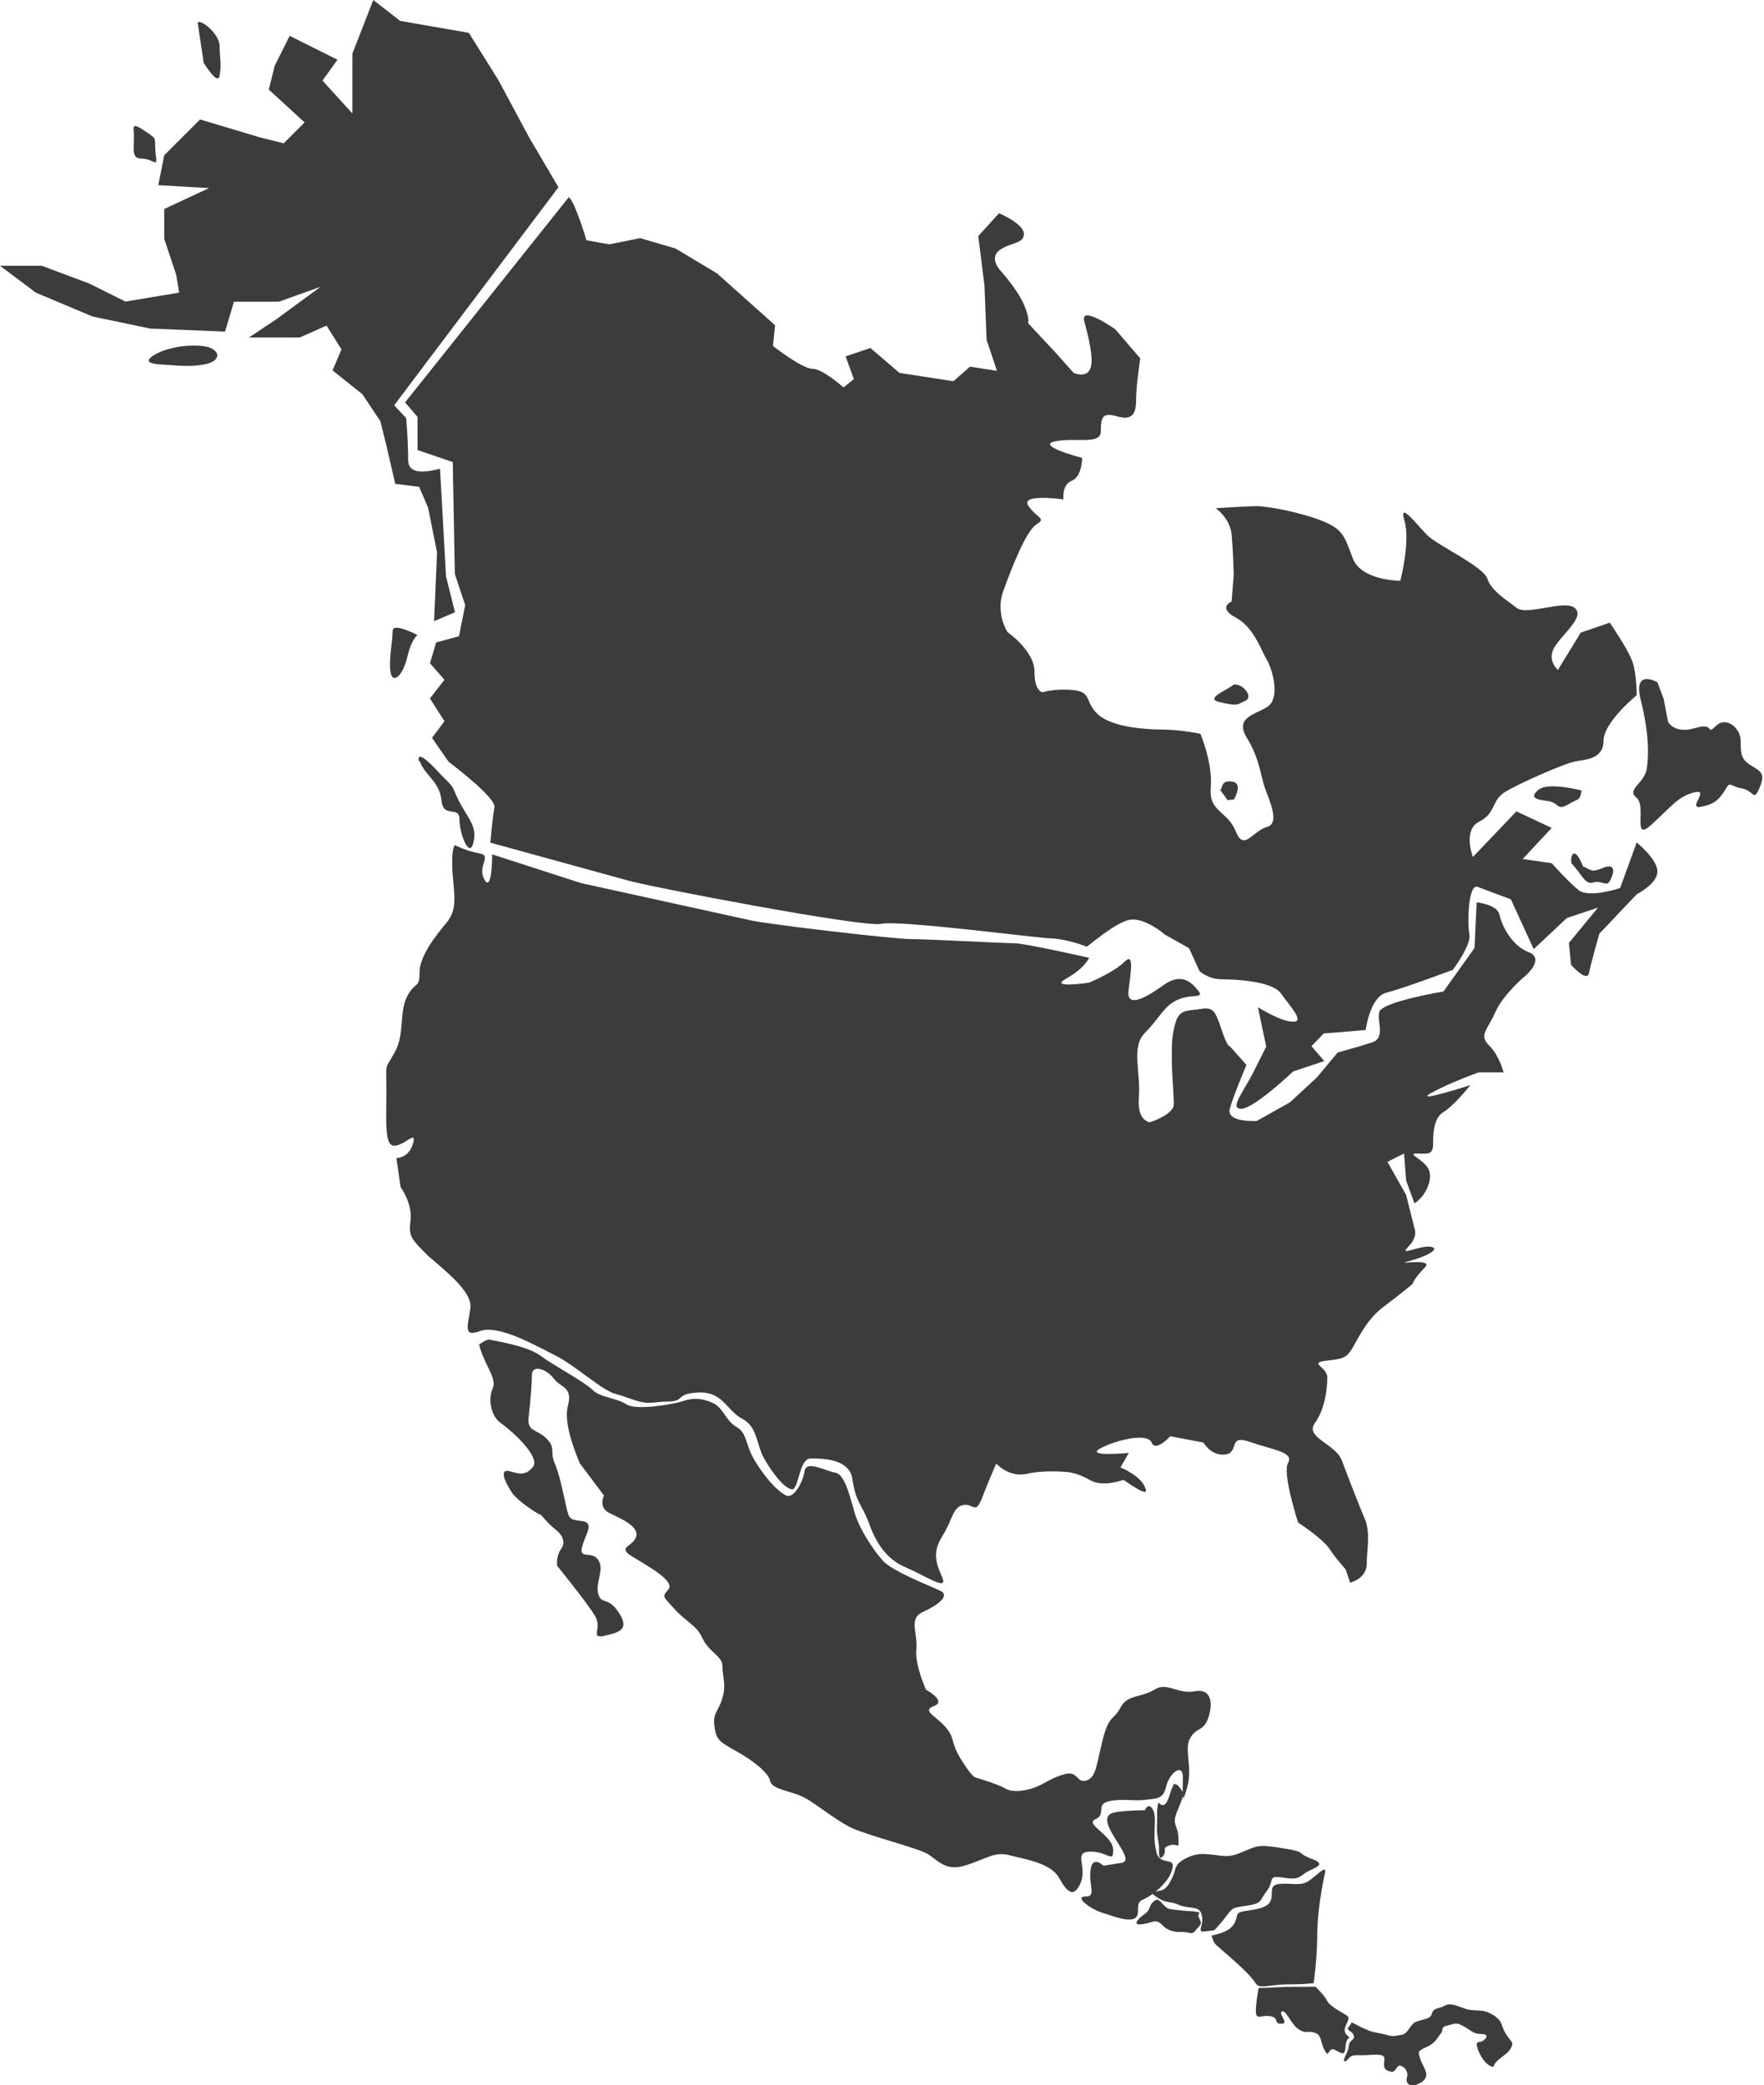 <svg xmlns="http://www.w3.org/2000/svg" xmlns:xlink="http://www.w3.org/1999/xlink" version="1.1" id="Layer_1" x="0px" y="0px" width="88.442px" height="104.539px" viewBox="0 0 88.442 104.539" enable-background="new 0 0 88.442 104.539" xml:space="preserve">
<g>
	<path fill-rule="evenodd" clip-rule="evenodd" fill="#3C3C3E" d="M20.362 20.961c0 0 0.1 1 0.1 2.1 c0 1 1.6 0.4 1.6 0.448l0.3 5.391l0.449 1.797l-1.048 0.449l0.15-3.444l-0.449-2.245l-0.449-1.049l-1.198-0.149 l-0.45-1.946l-0.299-1.198l-0.898-1.348l-1.498-1.197l0.449-1.048l-0.749-1.198l-1.347 0.599h-2.546l1.348-0.897l2.246-1.647 l-2.096 0.749h-2.246l-0.449 1.497l-3.743-0.15L4.641 15.87l-2.844-1.197L0 13.325h2.096l2.396 0.898l1.796 0.898l2.695-0.449 l-0.15-0.898l-0.599-1.797V10.48l2.246-1.048L7.936 9.283l0.299-1.498l1.796-1.796l2.995 0.897l1.198 0.3l1.048-1.048l-1.796-1.647 l0.299-1.197l0.749-1.497l2.396 1.197L16.17 4.042l1.497 1.647V2.694L18.715 0l1.348 1.048l3.444 0.599l1.497 2.396l1.498 2.8 l1.497 2.546l-8.235 10.93L20.362 20.961L20.362 20.961z"/>
	<path fill-rule="evenodd" clip-rule="evenodd" fill="#3C3C3E" d="M28.521 9.883l-8.212 10.292l0.624 0.728v1.663l1.767 0.6 l0.104 5.613l0.52 1.56l-0.312 1.559l-1.144 0.313l-0.312 1.039l0.728 0.832l-0.728 0.936l0.728 1.144l-0.624 0.832l0.832 1.2 c0 0 2.4 1.8 2.3 2.287c-0.104 0.521-0.208 1.768-0.208 1.768s5.821 1.6 6.8 1.871c0.936 0.3 11.9 2.4 12.8 2.2 s7.693 0.7 8.5 0.728s1.768 0.4 1.8 0.416s1.455-1.247 2.183-1.352c0.728-0.104 1.7 0.7 1.7 0.728l1.248 0.7 l0.52 1.143c0 0 0.4 0.4 1.1 0.416c0.728 0 2.6 0.1 3 0.728c0.416 0.6 1.2 1.4 0.6 1.4 c-0.624 0-1.767-0.728-1.767-0.728l0.416 1.975l-0.624 1.248c-0.52 1.039-1.247 1.871-0.624 1.871c0.624 0 2.599-1.871 2.599-1.871 l1.56-0.52l-0.643-0.748l0.614-0.636l2.107-0.176c0 0 0.208-1.663 1.04-1.871c0.832-0.208 3.327-1.144 3.327-1.144 s0.936-1.248 0.832-1.768s-0.074-2.574 0.416-2.391l1.664 0.624l1.144 2.495l1.663-1.56l1.56-0.52l-1.456 1.767l0.104 1.1 c0 0 0.8 0.9 0.9 0.416c0.104-0.52 0.52-1.976 0.52-1.976l1.872-1.975c0 0 1.039-0.52 1.039-1.144s-1.039-1.455-1.039-1.455 l-0.832 2.286c0 0-1.559 0.521-2.079 0.104c-0.52-0.415-1.351-1.351-1.351-1.351l-1.456-0.208l1.456-1.56l-1.768-0.831 l-2.183 2.287c0 0-0.52-1.352 0.312-1.768c0.832-0.416 0.624-1.04 1.248-1.455c0.624-0.416 3.015-1.455 3.535-1.56 s1.455-0.104 1.455-1.04s1.664-2.286 1.664-2.286s0-1.04-0.208-1.664c-0.208-0.623-1.144-1.975-1.144-1.975l-1.455 0.5 l-1.145 1.871c0 0-0.624-0.52-0.104-1.247c0.519-0.728 1.456-1.455 0.936-1.871s-2.391 0.416-2.911 0 c-0.52-0.416-1.247-0.832-1.455-1.455c-0.208-0.625-2.495-1.664-3.015-2.184c-0.52-0.52-1.455-1.768-1.144-0.728 c0.312 1.039-0.208 3.015-0.208 3.015s-1.975 0-2.391-1.145c-0.415-1.143-0.52-1.454-1.559-1.87s-2.703-0.728-3.222-0.728 c-0.521 0-2.08 0.104-2.08 0.104s0.728 0.5 0.8 1.352s0.104 2 0.1 1.976l-0.104 1.351c0 0-0.728 0.3 0.2 0.8 s1.248 1.6 1.6 2.183c0.312 0.6 0.6 1.9 0 2.287c-0.624 0.416-1.663 0.52-1.04 1.56c0.625 1 0.7 1.9 0.9 2.5 c0.208 0.6 0.8 1.8 0.1 1.975c-0.728 0.209-1.143 1.248-1.559 0.209c-0.416-1.04-1.352-0.937-1.248-2.184 s-0.52-2.702-0.52-2.702s-1.04-0.209-1.871-0.209c-0.832 0-2.496-0.104-3.223-0.728c-0.728-0.623-0.312-1.144-1.248-1.247 c-0.936-0.104-1.559 0.104-1.559 0.104s-0.417 0-0.417-1.039c0-1.04-1.351-1.976-1.351-1.976s-0.624-0.936-0.208-2.079 s1.143-3.015 1.663-3.326c0.52-0.313 0-0.313-0.416-0.936c-0.416-0.624 1.767-0.313 1.767-0.313s-0.104-0.728 0.416-0.936 c0.52-0.208 0.52-1.143 0.52-1.143s-2.391-0.624-1.351-0.833c1.04-0.207 2.3 0.2 2.287-0.52c0-0.728 0.104-0.936 0.832-0.728 c0.727 0.2 0.936-0.104 0.936-0.831c0-0.729 0.208-2.079 0.208-2.079l-1.248-1.456c0 0-1.768-1.247-1.559-0.415 c0.208 0.8 0.5 1.9 0.3 2.391s-0.832 0.208-0.832 0.208l-0.832-0.936l-1.455-1.56c0 0 0.104-0.208-0.208-0.936 c-0.312-0.729-1.143-1.663-1.143-1.663s-0.624-0.624-0.104-1.039c0.52-0.416 1.247-0.313 1.247-0.832 c0-0.521-1.247-1.04-1.247-1.04l-1.04 1.144l0.312 2.495l0.104 2.703l0.52 1.559l-1.351-0.208l-0.832 0.729l-2.703-0.416 l-1.456-1.248l-1.247 0.416l0.416 1.144l-0.52 0.416c0 0-1.04-0.936-1.56-0.936c-0.519 0-1.975-1.144-1.975-1.144l0.104-1.039 l-2.911-2.6l-2.079-1.247l-1.768-0.52l-1.559 0.312l-1.144-0.208C29.457 12.2 28.8 10 28.5 9.883L28.521 9.883z"/>
	<path fill-rule="evenodd" clip-rule="evenodd" fill="#3C3C3E" d="M83.098 34.208c0 0-1.247-0.728-0.832 0.9 c0.416 1.7 0.4 2.7 0.3 3.431c-0.104 0.728-1.04 1.039-0.52 1.455s-0.208 2.2 0.7 1.4 c0.936-0.831 1.352-1.455 2.183-1.662c0.832-0.209-0.312 0.8 0.3 0.728c0.624-0.104 0.936-0.313 1.248-0.832 c0.312-0.52 0.208-0.208 0.832-0.104c0.624 0.1 0.6 0.7 0.9 0c0.312-0.728 0.104-0.831-0.416-1.143 c-0.52-0.313-0.52-0.624-0.52-1.248c0-0.623-0.728-1.247-1.248-0.728c-0.52 0.5 0-0.208-1.04 0.1 c-1.04 0.312-1.352-0.313-1.352-0.313L83.41 35.04L83.098 34.208L83.098 34.208z"/>
	<path fill-rule="evenodd" clip-rule="evenodd" fill="#3C3C3E" d="M19.685 31.609c0 0.624-0.208 1.455-0.104 2.1 c0.104 0.6 0.6 0.2 0.831-0.728c0.208-0.936 0.521-1.144 0.521-1.144S19.685 31.2 19.7 31.609L19.685 31.609z"/>
	<path fill-rule="evenodd" clip-rule="evenodd" fill="#3C3C3E" d="M21.037 38.158c0.312 0.8 1 1 1.1 2 c0.104 0.9 0.9 0.2 0.9 0.937c0 0.7 0.5 2 0.7 1.143c0.208-0.832-0.312-1.247-0.728-2.079 c-0.416-0.831-0.104-0.52-0.936-1.352C21.348 38 20.9 37.7 21 38.158L21.037 38.158z"/>
	<path fill-rule="evenodd" clip-rule="evenodd" fill="#3C3C3E" d="M8.562 17.472c-0.52 0.104-1.871 0.728-0.52 0.8 c1.351 0.1 1.6 0.1 2.2 0c0.624-0.104 0.936-0.521 0.312-0.832C9.913 17.2 8.7 17.4 8.6 17.472L8.562 17.472z"/>
	<path fill-rule="evenodd" clip-rule="evenodd" fill="#3C3C3E" d="M9.913 1.15c0.104 0.7 0.3 2 0.3 2 s0.728 1.2 0.8 0.624c0.104-0.624 0-0.832 0-1.456S10.017 0.9 9.9 1.15L9.913 1.15z"/>
	<path fill-rule="evenodd" clip-rule="evenodd" fill="#3C3C3E" d="M6.691 6.452c0.104 0.832-0.208 1.5 0.4 1.5 S7.938 8.5 7.8 7.7C7.73 6.9 7.9 7 7.4 6.66S6.691 6.2 6.7 6.452L6.691 6.452z"/>
	<path fill-rule="evenodd" clip-rule="evenodd" fill="#3C3C3E" d="M24.675 42.837c0 0.831-0.104 1.87-0.417 1.2 c-0.311-0.624 0.417-1.143-0.208-1.247c-0.624-0.104-1.248-0.416-1.248-0.416s-0.208 0.208-0.104 1.5 c0.104 1.2 0.2 1.767-0.312 2.391c-0.52 0.623-1.351 1.663-1.351 2.494c0 0.832-0.208 0.416-0.624 1.2 c-0.416 0.831-0.104 1.871-0.623 2.807s-0.416 0.416-0.416 1.975c0 1.561-0.104 2.7 0.4 2.703s1.144-0.831 0.935-0.104 c-0.208 0.728-0.831 0.728-0.831 0.728l0.208 1.455c0 0 0.6 0.8 0.5 1.663c-0.104 0.8 0 0.9 0.9 1.8 c0.936 0.8 2.2 1.8 2.1 2.6c-0.104 0.831-0.416 1.5 0.5 1.144c0.936-0.313 2.7 0.7 3.7 1.2 c1.037 0.5 2.4 1.8 3.1 1.966c0.424 0.1 0.8 0.3 1.3 0.401c0.364 0.1 0.766-0.023 1.229-0.023 c1.023 0 0.365-0.398 1.603-0.455c1.239-0.057 1.4 0.9 2.2 1.317c0.774 0.4 0.7 1.3 1.1 2 c0.401 0.7 1 1.5 1.4 1.538c0.337 0 0.344-1.551 0.929-1.549c0.586 0 2 0 2.1 1.1 c0.181 1.1 0.4 1.1 0.8 2.078c0.335 1 0.9 1.9 1.9 2.297c0.936 0.4 2.1 1.2 1.8 0.5 c-0.313-0.728-0.52-1.248 0-2.079c0.52-0.832 0.52-1.456 1.04-1.56c0.52-0.104 0.6 0.5 0.936-0.312 c0.312-0.831 0.728-1.768 0.728-1.768s0.625 0.7 1.5 0.521c0.833-0.208 1.976-0.104 1.976-0.104s0.52 0 1.2 0.4 s1.663 0 1.7 0s1.352 1 1.1 0.416c-0.208-0.624-1.247-1.04-1.247-1.04l0.416-0.728c0 0-2.184 0.208-1.456-0.208 c0.728-0.416 2.391-0.832 2.599-0.313c0.208 0.5 0.936-0.312 0.936-0.312l1.663 0.312c0 0 0.4 0.7 1.1 0.6 c0.727-0.104 0.104-1.04 1.247-0.625c1.144 0.4 2.2 0.5 1.9 1.04c-0.312 0.5 0.5 3 0.5 3 s1.248 0.8 1.6 1.352s0.832 1 0.8 1.04l0.208 0.623c0 0 0.832-0.207 0.832-0.936c0-0.728 0.208-1.56-0.104-2.287 c-0.312-0.728-0.832-2.079-1.143-2.91c-0.312-0.832-1.872-1.144-1.352-1.871c0.52-0.728 0.624-1.768 0.624-2.288 c0-0.52-0.936-0.727-0.104-0.831c0.833-0.104 1.04-0.104 1.352-0.624c0.312-0.52 0.728-1.455 1.56-2.078 c0.832-0.625 1.455-1.144 1.455-1.144s0.104-0.313 0.624-0.832c0.52-0.52-1.664-0.104-0.832-0.313 c0.832-0.207 1.663-0.623 1.143-0.728c-0.52-0.104-1.663 0.521-1.143 0c0.52-0.52 0.312-0.936 0.312-0.936l-0.416-1.663 l-0.936-1.663l0.832-0.416l0.104 1.352l0.416 1.144c0.52-0.312 0.936-1.144 0.728-1.663c-0.208-0.521-1.144-0.832-0.624-0.832 c0.52 0 0.8 0.1 0.832-0.416c0-0.52 0-1.352 0.52-1.663s1.352-1.352 1.352-1.352s-2.911 0.936-1.976 0.4 c0.936-0.52 2.391-1.04 2.391-1.04h1.248c0 0-0.208-0.831-0.728-1.352c-0.52-0.52-0.104-0.727 0.312-1.663 c0.416-0.936 1.559-1.871 1.559-1.871s0.936-0.831 0.104-1.144c-0.832-0.312-1.352-1.352-1.455-1.871 c-0.104-0.52-1.144-0.623-1.144-0.623l-0.104 2.287l-1.559 2.183c0 0-3.119 0.52-3.223 1.039c-0.104 0.5 0.3 1.248-0.312 1.5 c-0.624 0.207-1.768 0.52-1.768 0.52l-1.04 1.247l-1.351 1.248l-1.663 0.935c0 0-1.56 0.105-1.352-0.623 c0.208-0.728 0.832-2.183 0.832-2.183l-0.832-0.937c0 0-0.104 0.104-0.416-0.831c-0.312-0.936-0.416-1.144-1.04-1.04 c-0.624 0.104-1.04 0-1.248 0.624s-0.208 1.144-0.208 1.872c0 0.7 0.1 1.8 0.1 2.286c0 0.521-1.248 0.937-1.248 0.9 S57.005 56.2 57.1 55c0.104-1.248-0.416-2.496 0.311-3.223c0.729-0.729 0.937-1.352 1.664-1.664 c0.728-0.312 1.4 0 0.936-0.52c-0.417-0.52-0.936-0.728-1.663-0.208c-0.728 0.52-1.872 1.247-1.768 0.3 c0.104-0.937 0.312-1.976-0.208-1.456s-1.767 1.04-1.767 1.04s-2.08 0.312-1.144-0.208c0.936-0.52 1.144-1.04 1.144-1.04 s-3.224-0.728-3.743-0.728c-0.52 0-4.366-0.208-5.198-0.208c-0.832 0-7.069-0.728-8.004-0.936s-8.524-1.871-8.524-1.871 L24.675 42.837L24.675 42.837z"/>
	<path fill-rule="evenodd" clip-rule="evenodd" fill="#3C3C3E" d="M24.019 67.373c0.163 0.9 0.9 1.7 0.7 2.2 c-0.243 0.487-0.162 1.4 0.4 1.786c0.568 0.4 2 1.7 1.6 2.193c-0.406 0.487-0.73 0.325-1.218 0.2 c-0.488-0.081-0.163 0.6 0.2 1.137c0.406 0.5 1.4 1.1 1.4 1.056s0.325 0.4 0.7 0.7 c0.406 0.3 0.6 0.7 0.3 1.057c-0.244 0.405-0.162 0.812-0.162 0.812s1.543 1.9 1.9 2.518s-0.243 1.1 0.4 1 c0.649-0.162 1.38-0.243 0.813-1.137c-0.569-0.894-0.894-0.406-1.056-0.975c-0.163-0.568 0.325-1.219 0-1.706 c-0.325-0.486-0.975 0-0.813-0.649c0.163-0.649 0.65-1.218 0-1.299c-0.649-0.082-0.649-0.082-0.812-0.813 c-0.163-0.731-0.325-1.543-0.569-2.111c-0.244-0.569 0.081-0.731-0.406-1.218c-0.487-0.488-0.975-0.326-0.893-1.057 c0.081-0.73 0.162-1.543 0.162-2.111c0-0.569 0.731-0.325 1.1 0.162s0.974 0.4 0.7 1.4 c-0.244 1 0.6 2.8 0.6 2.843l1.219 1.624c0 0-0.325 0.6 0.3 0.894c0.65 0.3 1.5 0.7 1.3 1.2 s-0.974 0.487-0.163 0.975c0.813 0.5 2.1 1.2 1.8 1.624c-0.325 0.406-0.325 0.3 0.3 1 c0.65 0.7 1.1 0.8 1.4 1.462c0.326 0.7 1 0.9 1 1.381c0 0.5 0.2 1 0 1.6 c-0.163 0.649-0.487 0.731-0.406 1.381c0.082 0.7 0.2 0.8 1.1 1.3s1.625 1.1 1.7 1.5 c0.082 0.4 1 0.5 1.5 0.73c0.568 0.2 1.7 1.2 2.6 1.625c0.894 0.4 3.3 1 3.8 1.3 c0.487 0.3 0.9 0.9 1.9 0.567c1.056-0.324 1.462-0.73 2.274-0.486c0.813 0.2 2 0.4 2.4 1.1 s0.731 1.1 1.1 0.244c0.325-0.813-0.406-1.544 0.487-1.544s1.137 0.6 1.137-0.081c0-0.731-1.461-1.299-0.893-1.543 s0-0.731 0.65-0.894s1.218 0 1.868-0.081c0.649-0.081 0.877-0.046 1.039-0.695c0.163-0.65 0.828-1.173 0.828-0.441 c0 0.73-0.081 1.6 0.2 0.568c0.326-1.056-0.162-1.949 0.163-2.518c0.325-0.569 0.649-0.325 0.894-0.975 c0.244-0.65 0.244-1.543-0.65-1.381c-0.893 0.162-1.38-0.487-2.03-0.081c-0.649 0.405-1.38 0.243-1.705 0.9 c-0.325 0.649-0.569 0.324-0.894 1.624c-0.325 1.299-0.325 1.868-0.813 2.03c-0.487 0.162-0.406-0.487-1.056-0.325 c-0.649 0.163-1.056 0.487-1.462 0.65c-0.406 0.162-1.137 0.324-1.542 0.081c-0.407-0.244-1.543-0.568-1.543-0.568 s-0.244-0.163-0.731-0.975c-0.487-0.813-0.244-0.975-0.731-1.544c-0.487-0.568-1.218-0.812-0.569-1.056 c0.65-0.243-0.406-0.812-0.406-0.812s-0.568-1.219-0.487-2.03c0.081-0.813-0.406-1.543 0.325-1.868 c0.73-0.325 1.38-0.813 0.893-1.056c-0.487-0.244-2.437-0.975-2.924-1.544c-0.487-0.567-1.137-1.543-1.38-2.354 c-0.244-0.813-0.487-1.949-0.975-2.03s-1.462-0.65-1.543-0.081c-0.081 0.568-0.568 1.461-0.975 1.2 c-0.406-0.244-0.893-0.73-1.462-1.624c-0.568-0.894-0.406-1.462-0.974-1.787c-0.569-0.325-0.65-0.975-1.218-1.218 c-0.569-0.244-0.975-0.244-1.462-0.081c-0.487 0.162-2.355 0.487-2.843 0.162c-0.487-0.325-1.299-0.325-1.706-0.73 c-0.406-0.406-1.949-1.219-2.599-1.706c-0.649-0.487-2.192-0.731-2.599-0.813C24.263 67.2 24.1 67.4 24 67.4 L24.019 67.373z"/>
	<path fill-rule="evenodd" clip-rule="evenodd" fill="#3C3C3E" d="M57.398 90.764c-0.813 0-1.462 0.081-1.462 0.1 c-1.406 0.2 1.2 2.4 0.3 2.536l-0.913 0.144c0 0-0.568-0.568-0.65 0.244c-0.081 0.8 0.3 1.313-0.251 1.3 c-0.568 0 0.2 0.6 0.8 0.798c0.649 0.2 1.8 0.7 1.83-0.011c0-0.73 0.119-0.477 0.688-0.882 c0.568-0.407 0.975-0.894 1.056-1.382c0.081-0.486-0.65-0.081-0.813-0.73c-0.162-0.649-0.081-1.137-0.081-1.624 C57.921 90.7 57.6 90.3 57.4 90.764L57.398 90.764z"/>
	<path fill-rule="evenodd" clip-rule="evenodd" fill="#3C3C3E" d="M58.843 89.491c-0.208 0.357-0.238 0.863-0.476 1 c-0.238 0.09-0.268-0.297-0.327 0.06c-0.06 0.4 0 0.269-0.03 0.893c-0.03 0.6 0.1 0.9 0.1 1.2 c0 0.237-0.03 0.7 0.2 0.416c0.238-0.297-0.119-0.387 0.327-0.535s0.476 0.3 0.446-0.387 c-0.03-0.654-0.328-0.625-0.089-1.249s0.446-0.922 0.208-1.189C58.933 89.3 58.8 89.5 58.8 89.491L58.843 89.491z"/>
	<path fill-rule="evenodd" clip-rule="evenodd" fill="#3C3C3E" d="M58.962 93.596c-0.089 0.328-0.268 0.863-0.565 1.1 c-0.297 0.237-0.981 0.029-0.446 0.386c0.535 0.4 0.7 0.2 1.2 0.447c0.565 0.2 1 0 1.1 0.5 c0.149 0.505-0.327 0.9 0.2 0.803c0.536-0.089 0.3 0.1 0.833-0.506c0.535-0.654 0.356-0.654 1.189-0.772 c0.833-0.12 0.655-0.238 1.041-0.744c0.387-0.506 0.03-0.773 0.714-0.684c0.684 0.1 0.8 0.1 1.16-0.179 c0.387-0.298 1.249-0.417 0.387-0.744c-0.862-0.326-0.179-0.326-1.457-0.535c-1.279-0.208-1.279-0.119-2.053 0.2 c-0.773 0.326-0.952 0.147-1.844 0.089C59.617 92.9 58.9 93.5 59 93.596L58.962 93.596z"/>
	<path fill-rule="evenodd" clip-rule="evenodd" fill="#3C3C3E" d="M58.605 95.708c-0.387-0.178-0.446-0.625-0.744-0.387 c-0.297 0.238-0.148 0.416-0.446 0.625c-0.297 0.208-0.714 0.595-0.179 0.535c0.536-0.06 0.684-0.297 1 0 c0.268 0.3 0.6 0.4 1 0.386c0.387-0.029 0.5 0.2 0.714-0.089c0.208-0.268 0.357-0.268 0.179-0.595 c-0.179-0.327 0.297-0.268-0.327-0.356C59.081 95.8 58.6 95.7 58.6 95.708L58.605 95.708z"/>
	<path fill-rule="evenodd" clip-rule="evenodd" fill="#3C3C3E" d="M60.747 97.047c0.714-0.149 1.041-0.357 1.19-0.714 c0.148-0.357-0.03-0.446 0.595-0.535c0.624-0.09 1.07-0.179 1.189-0.536c0.119-0.356-0.119-0.743 0.416-0.803 c0.536-0.06 1 0.1 1.369-0.089c0.417-0.208 1.041-0.982 0.922-0.446c-0.119 0.535-0.386 1.934-0.386 3.1 s-0.179 2.409-0.179 2.409s-0.446 0.06-1.22 0.06c-0.773 0-1.249 0.148-1.487 0.089c-0.238-0.06-0.118-0.148-0.654-0.684 s-1.279-1.16-1.517-1.369C60.747 97.3 60.8 97 60.7 97.047L60.747 97.047z"/>
	<path fill-rule="evenodd" clip-rule="evenodd" fill="#3C3C3E" d="M63.128 99.675c0.188 0 0.733-0.021 1.004-0.042 c0.272-0.021 1.821-0.021 1.821-0.021s0.44 0.4 0.6 0.732c0.167 0.3 1 0.7 1 0.732s0.147 0.043-0.042 0.4 c-0.188 0.377-0.063 0.5 0.1 0.628c0.126 0.126-0.104-0.021-0.146 0.482c-0.042 0.502-0.126 0.397-0.523 0.2 s-0.272 0.481-0.523 0.021c-0.251-0.461-0.125-0.796-0.544-0.9c-0.418-0.104-0.397 0.084-0.774-0.167 c-0.377-0.252-0.648-1.026-0.837-0.88c-0.188 0.1 0.4 0.607-0.021 0.607c-0.418 0-0.083-0.293-0.544-0.377 c-0.46-0.084-0.733 0.23-0.733-0.251S63.107 99.7 63.1 99.675L63.128 99.675z"/>
	<path fill-rule="evenodd" clip-rule="evenodd" fill="#3C3C3E" d="M67.754 101.413c-0.063 0.209-0.293 0.272-0.104 0.4 c0.188 0.1 0.3 0.3 0.2 0.419c-0.125 0.125-0.209 0.146-0.23 0.397s-0.398 0.796-0.167 0.712s0.105-0.335 0.753-0.293 c0.649 0 1.277-0.147 1.2 0.229c-0.042 0.378-0.021 0.5 0.3 0.587c0.293 0.1 0.293-0.356 0.524-0.293 c0.231 0.1 0.4 0.3 0.3 0.628c-0.083 0.4 0.4 0.4 0.5 0.313c0.147-0.063 0.356-0.125 0.46-0.376 c0.105-0.252-0.23-0.67-0.292-0.942c-0.063-0.272-0.189-0.335 0.292-0.544c0.482-0.21 0.544-0.439 0.733-0.67 c0.188-0.231-0.021-0.335 0.334-0.419c0.356-0.084 0.44-0.188 0.8 0.021c0.377 0.2 0.5 0.4 0.9 0.4 s0.293 0.2 0.1 0.335s-0.439-0.063-0.251 0.461c0.188 0.5 0.5 0.8 0.7 0.837c0.167 0.042-0.021-0.042 0.293-0.314 c0.314-0.271 0.544-0.376 0.67-0.649c0.126-0.271 0.042-0.208-0.251-0.648c-0.292-0.439-0.125-0.648-0.67-0.984 c-0.544-0.334-0.879-0.146-1.34-0.292c-0.46-0.146-0.774-0.335-1.068-0.168c-0.293 0.168-0.565 0.084-0.648 0.4 c-0.084 0.356-0.712 0.272-0.942 0.503c-0.23 0.229-0.293 0.523-0.607 0.565c-0.314 0.041-0.335 0.104-0.712 0 c-0.377-0.104-0.837-0.146-1.005-0.272C68.32 101.7 67.8 101.4 67.8 101.413L67.754 101.413z"/>
	<path fill-rule="evenodd" clip-rule="evenodd" fill="#3C3C3E" d="M79.283 39.631c0 0-1.662-0.439-2.149-0.033 c-0.488 0.406-0.081 0.5 0.5 0.568c0.568 0.1 0.4 0.5 1 0.163C79.165 40 79.2 40.2 79.3 39.6 L79.283 39.631z"/>
	<path fill-rule="evenodd" clip-rule="evenodd" fill="#3C3C3E" d="M78.758 43.253c0.569 0.6 0.7 1.1 1.1 1 c0.487-0.162 0.7 0.3 0.894-0.162c0.243-0.486 0.162-0.812-0.406-0.568c-0.568 0.244-0.568 0.082-0.975-0.081 C78.872 42.2 78.7 43.1 78.8 43.253L78.758 43.253z"/>
	<path fill-rule="evenodd" clip-rule="evenodd" fill="#3C3C3E" d="M61.865 34.319c-0.406 0.324-1.542 0.73-0.649 0.9 c0.894 0.2 0.8 0.1 1.218-0.081S62.352 34.3 61.9 34.319L61.865 34.319z"/>
	<path fill-rule="evenodd" clip-rule="evenodd" fill="#3C3C3E" d="M61.167 39.593l0.383 0.526l0.314-0.034 c0 0 0.487-0.812-0.081-0.894C61.215 39.1 61.3 39.5 61.2 39.593L61.167 39.593z"/>
</g>
</svg>
